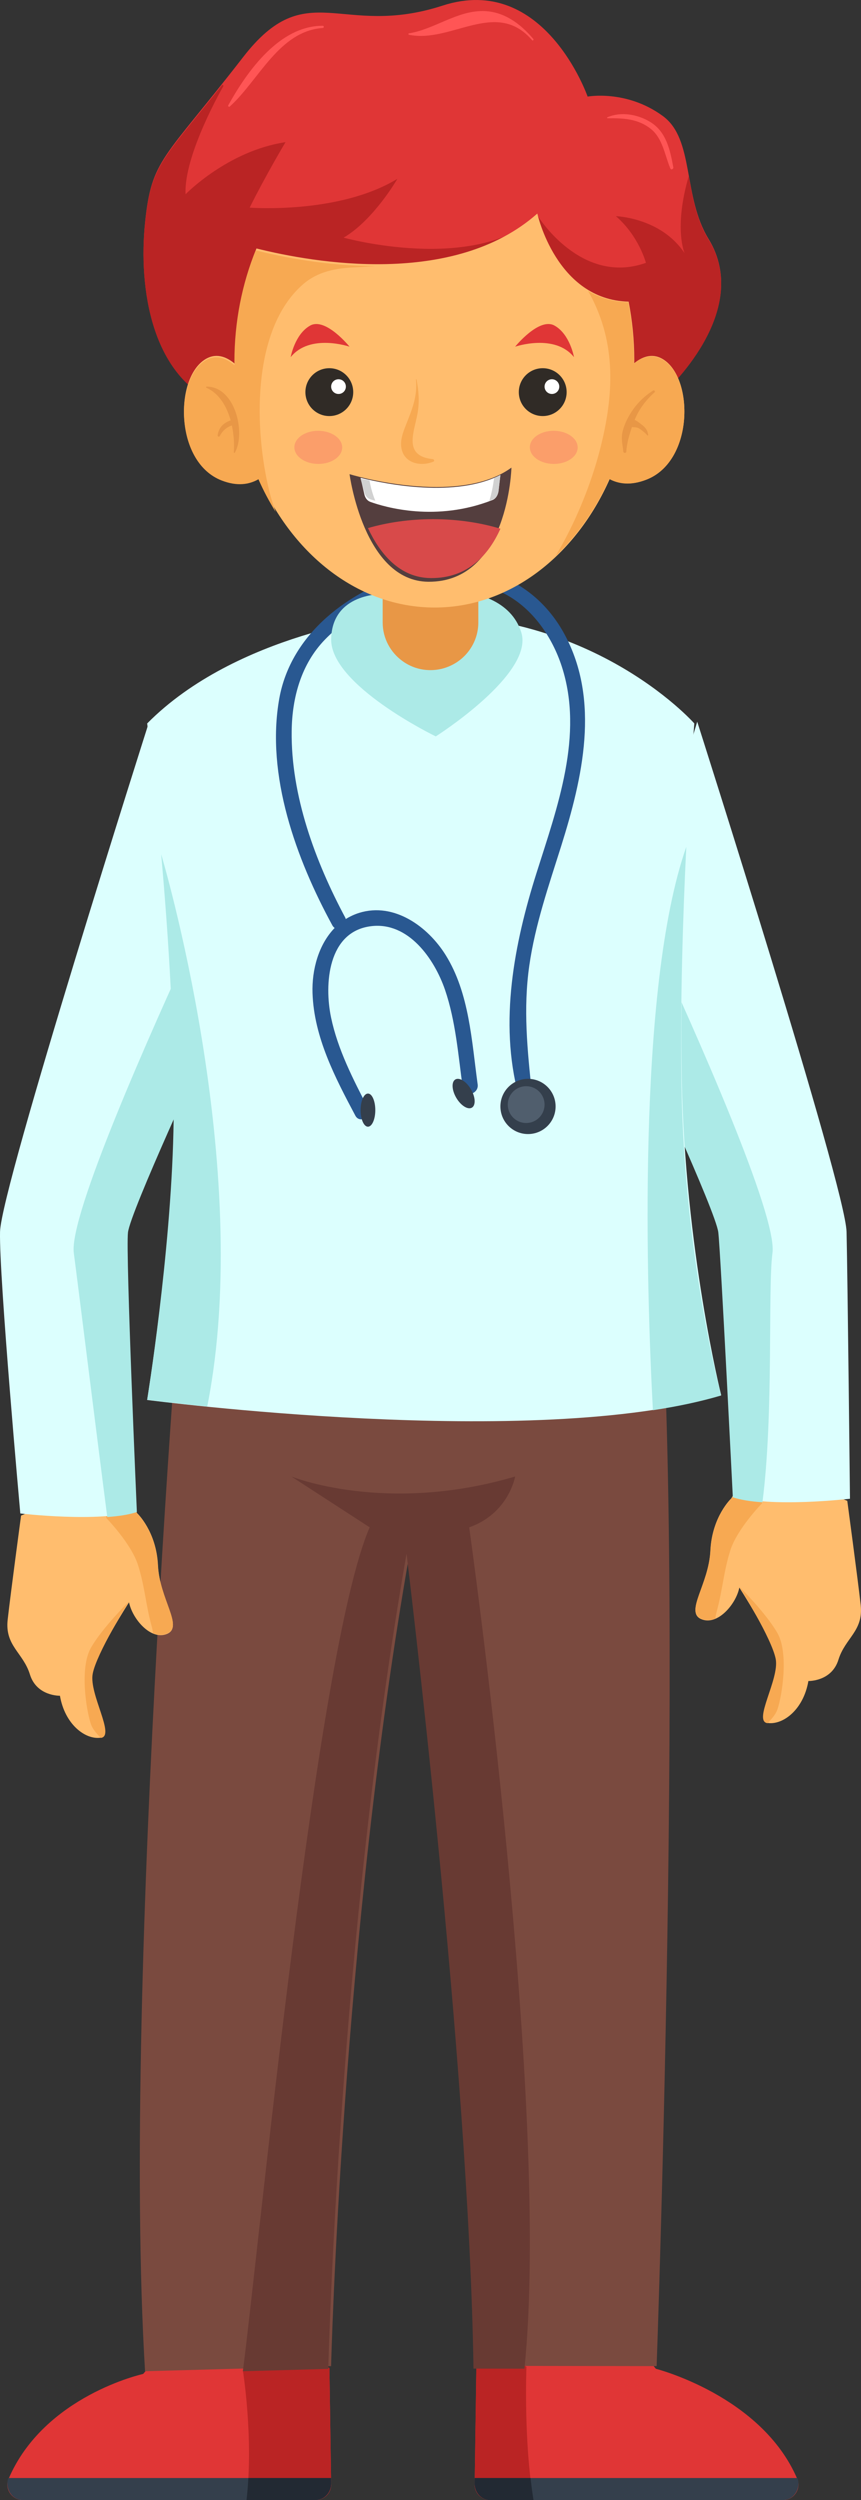 <svg width="234" height="679" viewBox="0 0 234 679" fill="none"
    xmlns="http://www.w3.org/2000/svg">
    <rect x="0" y="0" width="234" height="679" fill="#333333" stroke="none"/>
    <g clip-path="url(#clip0_27_7597)">
        <path d="M49.844 632L38.909 644.736C38.909 644.736 12.043 650.616 2.341 673.197C1.763 674.518 1.956 675.936 2.65 677.027C3.383 678.196 4.694 679 6.237 679H85.776C86.952 679 88.013 678.521 88.784 677.755C89.556 676.989 90.019 675.916 89.999 674.767L89.537 643.357L49.844 632Z" fill="#E03636"/>
        <path d="M85.754 679C86.936 679 88.003 678.517 88.778 677.745C89.553 676.973 90.019 675.892 89.999 674.734L89.534 643.077L71.835 638C68.326 641.436 66 643.714 66 643.714C66 643.714 68.985 662.322 66.989 679H85.754Z" fill="#BA2424"/>
        <path d="M169.166 632L178.248 643.338C178.248 643.338 206.96 650.616 216.659 673.197C217.237 674.518 217.044 675.936 216.35 677.027C215.617 678.196 214.306 679 212.764 679H133.223C132.047 679 130.987 678.521 130.215 677.755C129.444 676.989 128.981 675.916 129.001 674.767L129.463 643.357L169.166 632Z" fill="#E03636"/>
        <path d="M143.078 642.815L139.158 640L129.453 642.873L129.001 674.71C128.982 675.894 129.434 676.962 130.188 677.738C130.942 678.515 131.978 679 133.128 679H145C142.267 663.043 143.078 642.815 143.078 642.815Z" fill="#BA2424"/>
        <path d="M50.864 327.326C50.864 327.326 32.912 537.001 39.422 644L89.986 642.616C89.986 642.616 92.856 526.083 111.406 421.352C111.406 421.352 128.55 559.777 129.725 642.539L178.459 642.616C178.459 642.616 187.069 403.535 177.438 326L50.864 327.326Z" fill="#7A4A3F"/>
        <path d="M128.682 643.288L142.531 643.308C149.838 572.846 127.515 414.808 127.515 414.808C138.284 411.038 140.006 401 140.006 401C104.83 411.404 79.179 401 79.179 401L100.468 414.808C85.874 448.231 70.151 612.635 66 644L89.221 643.365C89.221 643.365 92.071 526.769 110.492 421.981C110.472 421.981 127.496 560.481 128.682 643.288Z" fill="#683A33"/>
        <path d="M2.627 676.862C3.36 678.128 4.672 679 6.215 679H85.775C86.951 679 88.012 678.481 88.784 677.651C89.556 676.82 90.019 675.657 89.999 674.412L89.98 673H2.241C1.797 674.349 1.99 675.761 2.627 676.862Z" fill="#343F4C"/>
        <path d="M129.001 674.428C128.981 675.69 129.444 676.828 130.216 677.655C130.988 678.483 132.049 679 133.225 679H212.78C214.324 679 215.635 678.131 216.368 676.869C217.024 675.752 217.198 674.366 216.754 673H129.02L129.001 674.428Z" fill="#343F4C"/>
        <path d="M85.756 678.979C86.938 678.979 88.004 678.462 88.779 677.634C89.554 676.807 90.019 675.648 89.999 674.407L89.98 673H67.504C67.388 675.007 67.233 677.014 67 679H85.756V678.979Z" fill="#222933"/>
        <path d="M144.19 673H129.019L129.001 674.412C128.982 675.678 129.434 676.82 130.188 677.65C130.942 678.481 131.978 679 133.128 679H145C144.68 677.069 144.416 675.055 144.19 673Z" fill="#222933"/>
        <path d="M31.291 401L37.268 410.963C37.268 410.963 42.493 415.839 42.936 425.108C43.379 434.378 49.896 441.778 45.462 443.724C41.027 445.671 35.938 439.639 35.07 435.168C35.07 435.168 26.048 449.178 24.987 454.651C23.927 460.124 31.388 471.436 27.262 471.956C23.137 472.477 17.623 468.314 16.292 460.548C16.292 460.548 9.988 460.721 8.137 454.786C6.306 448.831 1.293 447 2.084 439.908C2.874 432.817 5.728 411.618 5.728 411.618L31.291 401Z" fill="#FFBD6E"/>
        <path d="M35 435C35 435 27.842 442.055 24.724 447.501C21.586 452.967 23.446 464.596 24.724 468.298C25.137 469.5 26.189 470.798 27.41 472C31.43 471.477 24.16 460.1 25.193 454.595C26.208 449.11 35 435 35 435Z" fill="#F7A952"/>
        <path d="M35 435C35.076 435.328 35.21 435.657 35.362 436L35 435Z" fill="#F7A952"/>
        <path d="M37.14 410.94L31.099 401L28 402.269L28.916 412.305C28.916 412.305 35.659 419.207 37.51 425.051C39.362 430.896 39.615 435.875 41.213 441.643C41.389 442.296 41.505 442.931 41.583 443.565C42.85 444.084 44.175 444.181 45.442 443.623C49.924 441.681 43.357 434.299 42.889 425.051C42.421 415.804 37.14 410.94 37.14 410.94Z" fill="#F7A952"/>
        <path d="M40.534 196C40.534 196 0.299 322.295 0.01 334.555C-0.278 346.797 5.519 411.039 5.519 411.039C5.519 411.039 26.994 413.576 37.009 410.405C37.009 410.405 33.908 340.244 34.563 334.555C35.218 328.867 56 284.514 56 284.514L50.684 229.803L40.534 196Z" fill="#DCFFFE"/>
        <path d="M37.2 410.654C37.2 410.654 34.13 340.425 34.779 334.731C35.427 329.037 56 284.642 56 284.642L53.045 254C40.975 280.141 18.705 330.115 20.059 340.29C21.355 350.12 26.046 387.994 29.154 412C32.166 411.808 34.969 411.384 37.2 410.654Z" fill="#ACEAE7"/>
        <path d="M204.715 397L198.736 406.963C198.736 406.963 193.509 411.839 193.066 421.108C192.622 430.378 186.103 437.778 190.539 439.724C194.975 441.671 200.067 435.639 200.935 431.168C200.935 431.168 209.961 445.178 211.022 450.651C212.083 456.124 204.619 467.436 208.727 467.956C212.854 468.477 218.371 464.314 219.701 456.548C219.701 456.548 226.008 456.721 227.86 450.786C229.692 444.831 234.707 443 233.916 435.908C233.125 428.817 230.271 407.618 230.271 407.618L204.715 397Z" fill="#FFBD6E"/>
        <path d="M201 431C201 431 208.158 438.055 211.276 443.501C214.414 448.967 212.554 460.596 211.276 464.298C210.863 465.5 209.811 466.798 208.59 468C204.57 467.477 211.84 456.1 210.826 450.595C209.792 445.091 201 431 201 431Z" fill="#F7A952"/>
        <path d="M200.362 431C200.286 431.328 200.153 431.657 200 432L200.362 431Z" fill="#F7A952"/>
        <path d="M198.86 406.94L204.901 397L208 398.269L207.084 408.305C207.084 408.305 200.341 415.207 198.49 421.051C196.638 426.896 196.385 431.875 194.787 437.643C194.612 438.296 194.495 438.931 194.417 439.565C193.15 440.084 191.825 440.181 190.558 439.623C186.076 437.681 192.643 430.299 193.111 421.051C193.579 411.823 198.86 406.94 198.86 406.94Z" fill="#F7A952"/>
        <path d="M189.489 196C189.489 196 229.785 322.282 230.074 334.541C230.363 346.781 231 407.039 231 407.039C231 407.039 209.492 409.576 199.462 406.405C199.462 406.405 196.125 340.229 195.469 334.541C194.813 328.853 174 284.505 174 284.505L179.324 229.799L189.489 196Z" fill="#DCFFFE"/>
        <path d="M199.168 406.654C199.168 406.654 195.87 340.415 195.221 334.722C194.573 329.029 174 284.638 174 284.638L176.955 254C189.025 280.138 211.295 330.106 209.941 340.28C208.644 350.108 210.322 383.997 207.214 408C204.202 407.808 201.399 407.385 199.168 406.654Z" fill="#ACEAE7"/>
        <path d="M105.629 167.46C105.629 167.46 64.279 171.935 40 196.482C40 196.482 48.305 260.095 47.226 307.555C46.474 340.879 40 380.215 40 380.215C40 380.215 145.651 394.063 196 378.909C196 378.909 186.077 339.131 185.287 292.555C184.477 245.978 188.697 196.482 188.697 196.482C188.697 196.482 158.908 162.697 105.629 167.46Z" fill="#DCFFFE"/>
        <path d="M152.52 229.773C158.32 211.299 163.198 190.274 153.404 172.223C144.954 156.665 128.322 150.91 111.594 155.572C94.944 160.214 79.042 172.031 75.892 189.775C72.205 210.57 80.52 233.341 90.334 251.335C90.507 251.642 90.718 251.853 90.949 252.026C86.57 256.534 84.726 263.42 84.938 269.713C85.322 281.664 91.083 292.675 96.576 302.996C97.786 305.279 101.224 303.264 100.033 300.982C95.981 293.116 91.794 285.059 89.969 276.312C88.087 267.276 89.105 252.985 100.84 251.546C111.018 250.28 118.066 260.447 120.947 268.83C123.866 277.386 124.558 286.728 125.787 295.629C126.152 298.277 130.185 297.145 129.82 294.517C128.188 282.738 127.573 269.713 121.101 259.354C116.28 251.642 107.12 244.985 97.632 247.92C96.288 248.342 95.078 248.918 93.964 249.608C93.926 249.493 93.926 249.397 93.868 249.282C85.687 233.993 79.042 216.076 79.272 198.523C79.387 189.411 81.865 180.337 88.356 173.661C94.406 167.446 102.856 162.689 111.095 160.08C119.757 157.336 129.244 157.01 137.406 161.403C144.896 165.432 150.081 173.048 152.674 180.99C158.743 199.674 151.426 219.318 145.799 237.139C139.749 256.265 135.62 277.559 140.901 297.413C141.42 299.37 144.8 299.063 144.57 296.915C143.321 285.213 142.169 273.952 143.859 262.193C145.453 251.086 149.16 240.458 152.52 229.773Z" fill="#295891"/>
        <path d="M103.9 161.357C103.9 161.357 90.309 160.994 90.002 173.486C89.696 186.111 118.429 200 118.429 200C118.429 200 145.267 183.012 141.668 171.726C136.155 154.47 103.9 161.357 103.9 161.357Z" fill="#ACEAE7"/>
        <path d="M116.99 182C114.172 182 111.586 181.115 109.463 179.595C106.162 177.248 104 173.399 104 169.032V145H130V169.032C130 174.207 126.95 178.691 122.549 180.749C120.851 181.557 118.978 182 116.99 182Z" fill="#E89746"/>
        <path d="M159.701 26.23C159.701 26.23 147.961 -7.463 120.28 1.524C92.58 10.512 83.449 -6.885 66.108 15.468C44.412 43.453 41.208 43.106 39.424 60.445C37.64 77.764 40.92 102.817 60.18 110.031C79.44 117.244 150.876 109.047 150.876 109.047L180.418 106.713C180.418 106.713 204.78 84.804 192.58 64.919C185.482 53.347 188.782 37.822 180.149 31.515C170.289 24.282 159.701 26.23 159.701 26.23Z" fill="#E03636"/>
        <path d="M192.58 65.098C189.28 59.754 188.225 53.545 187.19 47.816C183.046 62.022 186.058 68.769 186.058 68.769C179.612 59.062 167.393 58.716 167.393 58.716C173.666 64.137 175.546 71.384 175.546 71.384C157.936 77.669 146.196 58.716 146.196 58.716C128.663 74.363 93.385 64.54 93.385 64.54C101.538 59.792 108.003 48.566 108.003 48.566C92.043 58.274 67.853 56.39 67.853 56.39C72.169 47.701 77.598 38.609 77.598 38.609C61.849 40.973 50.435 52.757 50.435 52.757C49.898 42.011 60.755 23.308 60.755 23.308L60.429 23C43.817 43.799 41.035 44.991 39.424 60.619C37.64 77.881 40.92 102.851 60.18 110.041C79.44 117.23 150.876 109.06 150.876 109.06L180.418 106.734C180.418 106.734 204.78 84.897 192.58 65.098Z" fill="#BA2424"/>
        <path d="M180.562 97.806C177.618 95.775 174.791 96.684 172.367 98.638C172.367 98.367 172.386 98.077 172.386 97.806C172.386 92.332 171.848 87.032 170.847 81.926C151.169 81.442 146.033 58 146.033 58C123.335 78.077 85.248 71.365 69.705 67.478C65.974 76.588 63.858 86.878 63.858 97.806C63.858 98.154 63.877 98.483 63.877 98.831C61.395 96.742 58.472 95.698 55.432 97.806C47.392 103.376 47.68 125.368 60.337 130.262C64.627 131.925 67.936 131.364 70.456 129.933C79.65 150.822 97.559 165 118.122 165C138.647 165 156.517 150.88 165.731 130.049C168.231 131.403 171.463 131.886 175.656 130.262C188.333 125.388 188.602 103.376 180.562 97.806Z" fill="#FFBD6E"/>
        <path d="M73.263 133.667C69.115 117.149 68.182 89.658 82.284 77.279C86.357 73.698 91.343 72.813 96.576 72.601C98.403 72.524 100.211 72.409 102 72.255C88.85 72.255 76.708 69.81 69.495 68C65.803 77.067 63.71 87.309 63.71 98.186C63.71 98.533 63.729 98.86 63.729 99.207C61.274 97.128 58.381 96.088 55.374 98.186C47.419 103.731 47.705 125.62 60.227 130.491C64.471 132.146 67.745 131.588 70.237 130.163C71.608 133.282 73.168 136.209 74.9 139C74.272 137.229 73.701 135.438 73.263 133.667Z" fill="#F7A952"/>
        <path d="M180.523 97.936C177.559 95.909 174.711 96.817 172.271 98.766C172.271 98.496 172.29 98.206 172.29 97.936C172.29 92.474 171.747 87.184 170.74 82.088C166.44 81.973 162.817 80.795 159.795 79C159.989 79.328 160.182 79.656 160.376 80.004C167.602 93.477 166.788 107.433 163.127 121.833C160.686 131.465 156.289 142.256 151 151C156.947 145.344 161.945 138.26 165.587 130.095C168.106 131.446 171.36 131.929 175.583 130.307C188.349 125.462 188.621 103.495 180.523 97.936Z" fill="#F7A952"/>
        <path d="M96 106.5C96 110.089 93.089 113 89.5 113C85.911 113 83 110.089 83 106.5C83 102.911 85.911 100 89.5 100C93.089 100 96 102.911 96 106.5Z" fill="#302B26"/>
        <path d="M94 105C94 106.097 93.118 107 92 107C90.903 107 90 106.118 90 105C90 103.903 90.882 103 92 103C93.118 103 94 103.903 94 105Z" fill="white"/>
        <path d="M154 106.5C154 110.089 151.089 113 147.5 113C143.911 113 141 110.089 141 106.5C141 102.911 143.911 100 147.5 100C151.089 100 154 102.911 154 106.5Z" fill="#302B26"/>
        <path d="M152 105C152 106.097 151.118 107 150 107C148.903 107 148 106.118 148 105C148 103.903 148.882 103 150 103C151.097 103 152 103.903 152 105Z" fill="white"/>
        <path d="M79 97C79 97 80.095 90.77 84.29 88.427C88.466 86.083 95 94.156 95 94.156C95 94.156 84.234 90.47 79 97Z" fill="#E03636"/>
        <path d="M156 97C156 97 154.905 90.77 150.71 88.427C146.534 86.083 140 94.156 140 94.156C140 94.156 150.766 90.47 156 97Z" fill="#E03636"/>
        <path d="M176.837 33.201C173.436 31.067 168.824 30.226 165.071 31.851C164.935 31.909 165.013 32.125 165.15 32.125C169.371 32.066 173.417 32.242 176.896 35.022C180.14 37.645 180.629 42.069 182.192 45.769C182.407 46.258 183.072 45.886 182.994 45.436C182.114 40.757 181.117 35.883 176.837 33.201Z" fill="#FF5555"/>
        <path d="M144.941 10.578C141.378 6.359 136.852 3.041 131.246 3.001C124.12 2.941 118.014 7.959 111.137 9.059C110.945 9.079 110.964 9.399 111.137 9.439C122.617 11.838 134.829 -0.438 144.614 10.918C144.807 11.158 145.134 10.818 144.941 10.578Z" fill="#FF5555"/>
        <path d="M87.71 7C75.958 6.981 67.188 19.316 62.038 28.592C61.883 28.864 62.232 29.137 62.464 28.923C70.402 21.732 75.823 8.442 87.71 7.604C88.097 7.585 88.097 7 87.71 7Z" fill="#FF5555"/>
        <path d="M117.628 124.697C109.56 123.867 112.498 117.58 113.457 112.388C114.045 109.16 113.81 106.253 113.203 103.062C113.183 102.968 113.026 102.987 113.046 103.081C113.496 107.763 111.93 111.331 110.265 115.56C109.365 117.844 108.483 120.28 109.365 122.696C110.579 126 114.71 126.698 117.824 125.358C118.176 125.207 117.941 124.735 117.628 124.697Z" fill="#F7A952"/>
        <path d="M95 128.781C95 128.781 124.276 137.707 139 127C139 127 138.2 158.154 116.41 157.999C98.848 157.864 95 128.781 95 128.781Z" fill="#543E3E"/>
        <path d="M136 143.594C130.547 141.947 124.307 141 117.683 141C111.309 141 105.299 141.89 100 143.424C103.226 150.297 108.544 156.943 117.088 156.999C127.245 157.075 132.87 150.581 136 143.594Z" fill="#D84A4A"/>
        <path d="M98 129.773L99.033 134.29C99.186 134.964 99.512 135.518 99.952 135.895C100.143 136.073 100.373 136.192 100.602 136.291C104.716 137.777 118.55 141.819 133.857 135.796C134.374 135.598 134.814 135.162 135.101 134.607C135.273 134.25 135.407 133.854 135.464 133.438L136 129C123.831 135.221 105.29 131.595 98 129.773Z" fill="white"/>
        <path d="M100.416 130.464C99.523 130.309 98.69 130.138 98 130L99.096 133.92C99.259 134.504 99.604 134.986 100.071 135.312C100.274 135.467 100.518 135.57 100.761 135.656C101.107 135.759 101.533 135.88 102 136C101.289 134.264 100.761 132.407 100.416 130.464Z" fill="#D1D1D1"/>
        <path d="M134.273 129.827C134.012 132 133.576 134.077 133 136C133.349 135.865 133.698 135.75 134.047 135.596C134.517 135.404 134.919 134.981 135.18 134.442C135.337 134.096 135.459 133.712 135.512 133.308L136 129C135.424 129.327 134.849 129.577 134.273 129.827Z" fill="#D1D1D1"/>
        <path opacity="0.2" d="M93 121.54C92.98 124.02 90.072 126.02 86.48 126C82.889 125.98 80 123.96 80 121.46C80.019 118.98 82.928 116.98 86.519 117C90.111 117.02 93.019 119.06 93 121.54Z" fill="#ED245E"/>
        <path opacity="0.2" d="M157 121.54C156.98 124.02 154.072 126.02 150.48 126C146.889 125.98 144 123.96 144 121.46C144.02 118.98 146.928 116.98 150.519 117C154.111 117.02 157.019 119.06 157 121.54Z" fill="#ED245E"/>
        <path d="M56.168 105C56.007 105 55.927 105.232 56.088 105.31C59.552 106.839 61.626 110.362 62.693 114.194C62.653 114.194 62.613 114.194 62.552 114.214C60.599 114.93 59.37 116.285 59.149 118.298C59.109 118.569 59.592 118.704 59.713 118.453C60.337 117.156 61.525 116.033 62.955 115.569C62.975 115.569 62.995 115.549 63.015 115.53C63.559 118.085 63.7 120.679 63.539 122.847C63.519 123.001 63.761 123.06 63.841 122.924C66.842 117.543 63.922 105 56.168 105Z" fill="#E89746"/>
        <path d="M177.529 106.042C174.689 107.86 172.549 110.112 170.908 113.036C170.128 114.42 169.508 115.862 169.168 117.403C168.748 119.34 169.228 120.644 169.388 122.6C169.428 123.133 170.208 123.133 170.228 122.6C170.308 120.624 171.008 118.134 171.749 115.981C172.409 116.06 173.089 115.981 173.709 116.376C174.469 116.85 175.369 117.581 175.949 118.253C176.029 118.352 176.189 118.233 176.169 118.134C176.029 117.482 176.009 117.186 175.649 116.613C175.329 116.099 174.929 115.704 174.429 115.348C173.789 114.874 173.189 114.341 172.489 114.044C173.629 111.159 175.609 108.591 177.929 106.516C178.15 106.299 177.809 105.864 177.529 106.042Z" fill="#E89746"/>
        <path d="M47.133 307.327C46.391 340.727 40 380.152 40 380.152C40 380.152 46.22 380.98 56.32 382C69.292 316.876 43.804 232 43.804 232C45.782 254.138 47.684 282.86 47.133 307.327Z" fill="#ACEAE7"/>
        <path d="M177.442 383C184.16 381.98 190.411 380.651 196 378.995C196 378.995 186.03 341.973 185.212 295.285C184.822 272.664 185.601 248.713 186.517 230C172.983 268.64 175.748 350.945 177.442 383Z" fill="#ACEAE7"/>
        <path d="M151 300.5C151 304.644 147.644 308 143.5 308C139.356 308 136 304.644 136 300.5C136 296.356 139.356 293 143.5 293C147.644 293 151 296.356 151 300.5Z" fill="#343F4C"/>
        <path d="M148 300C148 302.761 145.761 305 143 305C140.239 305 138 302.761 138 300C138 297.239 140.239 295 143 295C145.761 295 148 297.239 148 300Z" fill="#505E6D"/>
        <path d="M102 301.5C102 303.991 101.103 306 100 306C98.897 306 98 303.991 98 301.5C98 299.009 98.897 297 100 297C101.103 296.98 102 299.009 102 301.5Z" fill="#343F4C"/>
        <path d="M128.002 295.854C129.237 297.968 129.337 300.2 128.241 300.832C127.145 301.464 125.233 300.259 123.998 298.146C122.763 296.032 122.663 293.8 123.759 293.168C124.875 292.536 126.767 293.741 128.002 295.854Z" fill="#343F4C"/>
    </g>
    <defs>
        <clipPath id="clip0_27_7597">
            <rect width="234" height="679" fill="white"/>
        </clipPath>
    </defs>
</svg>
